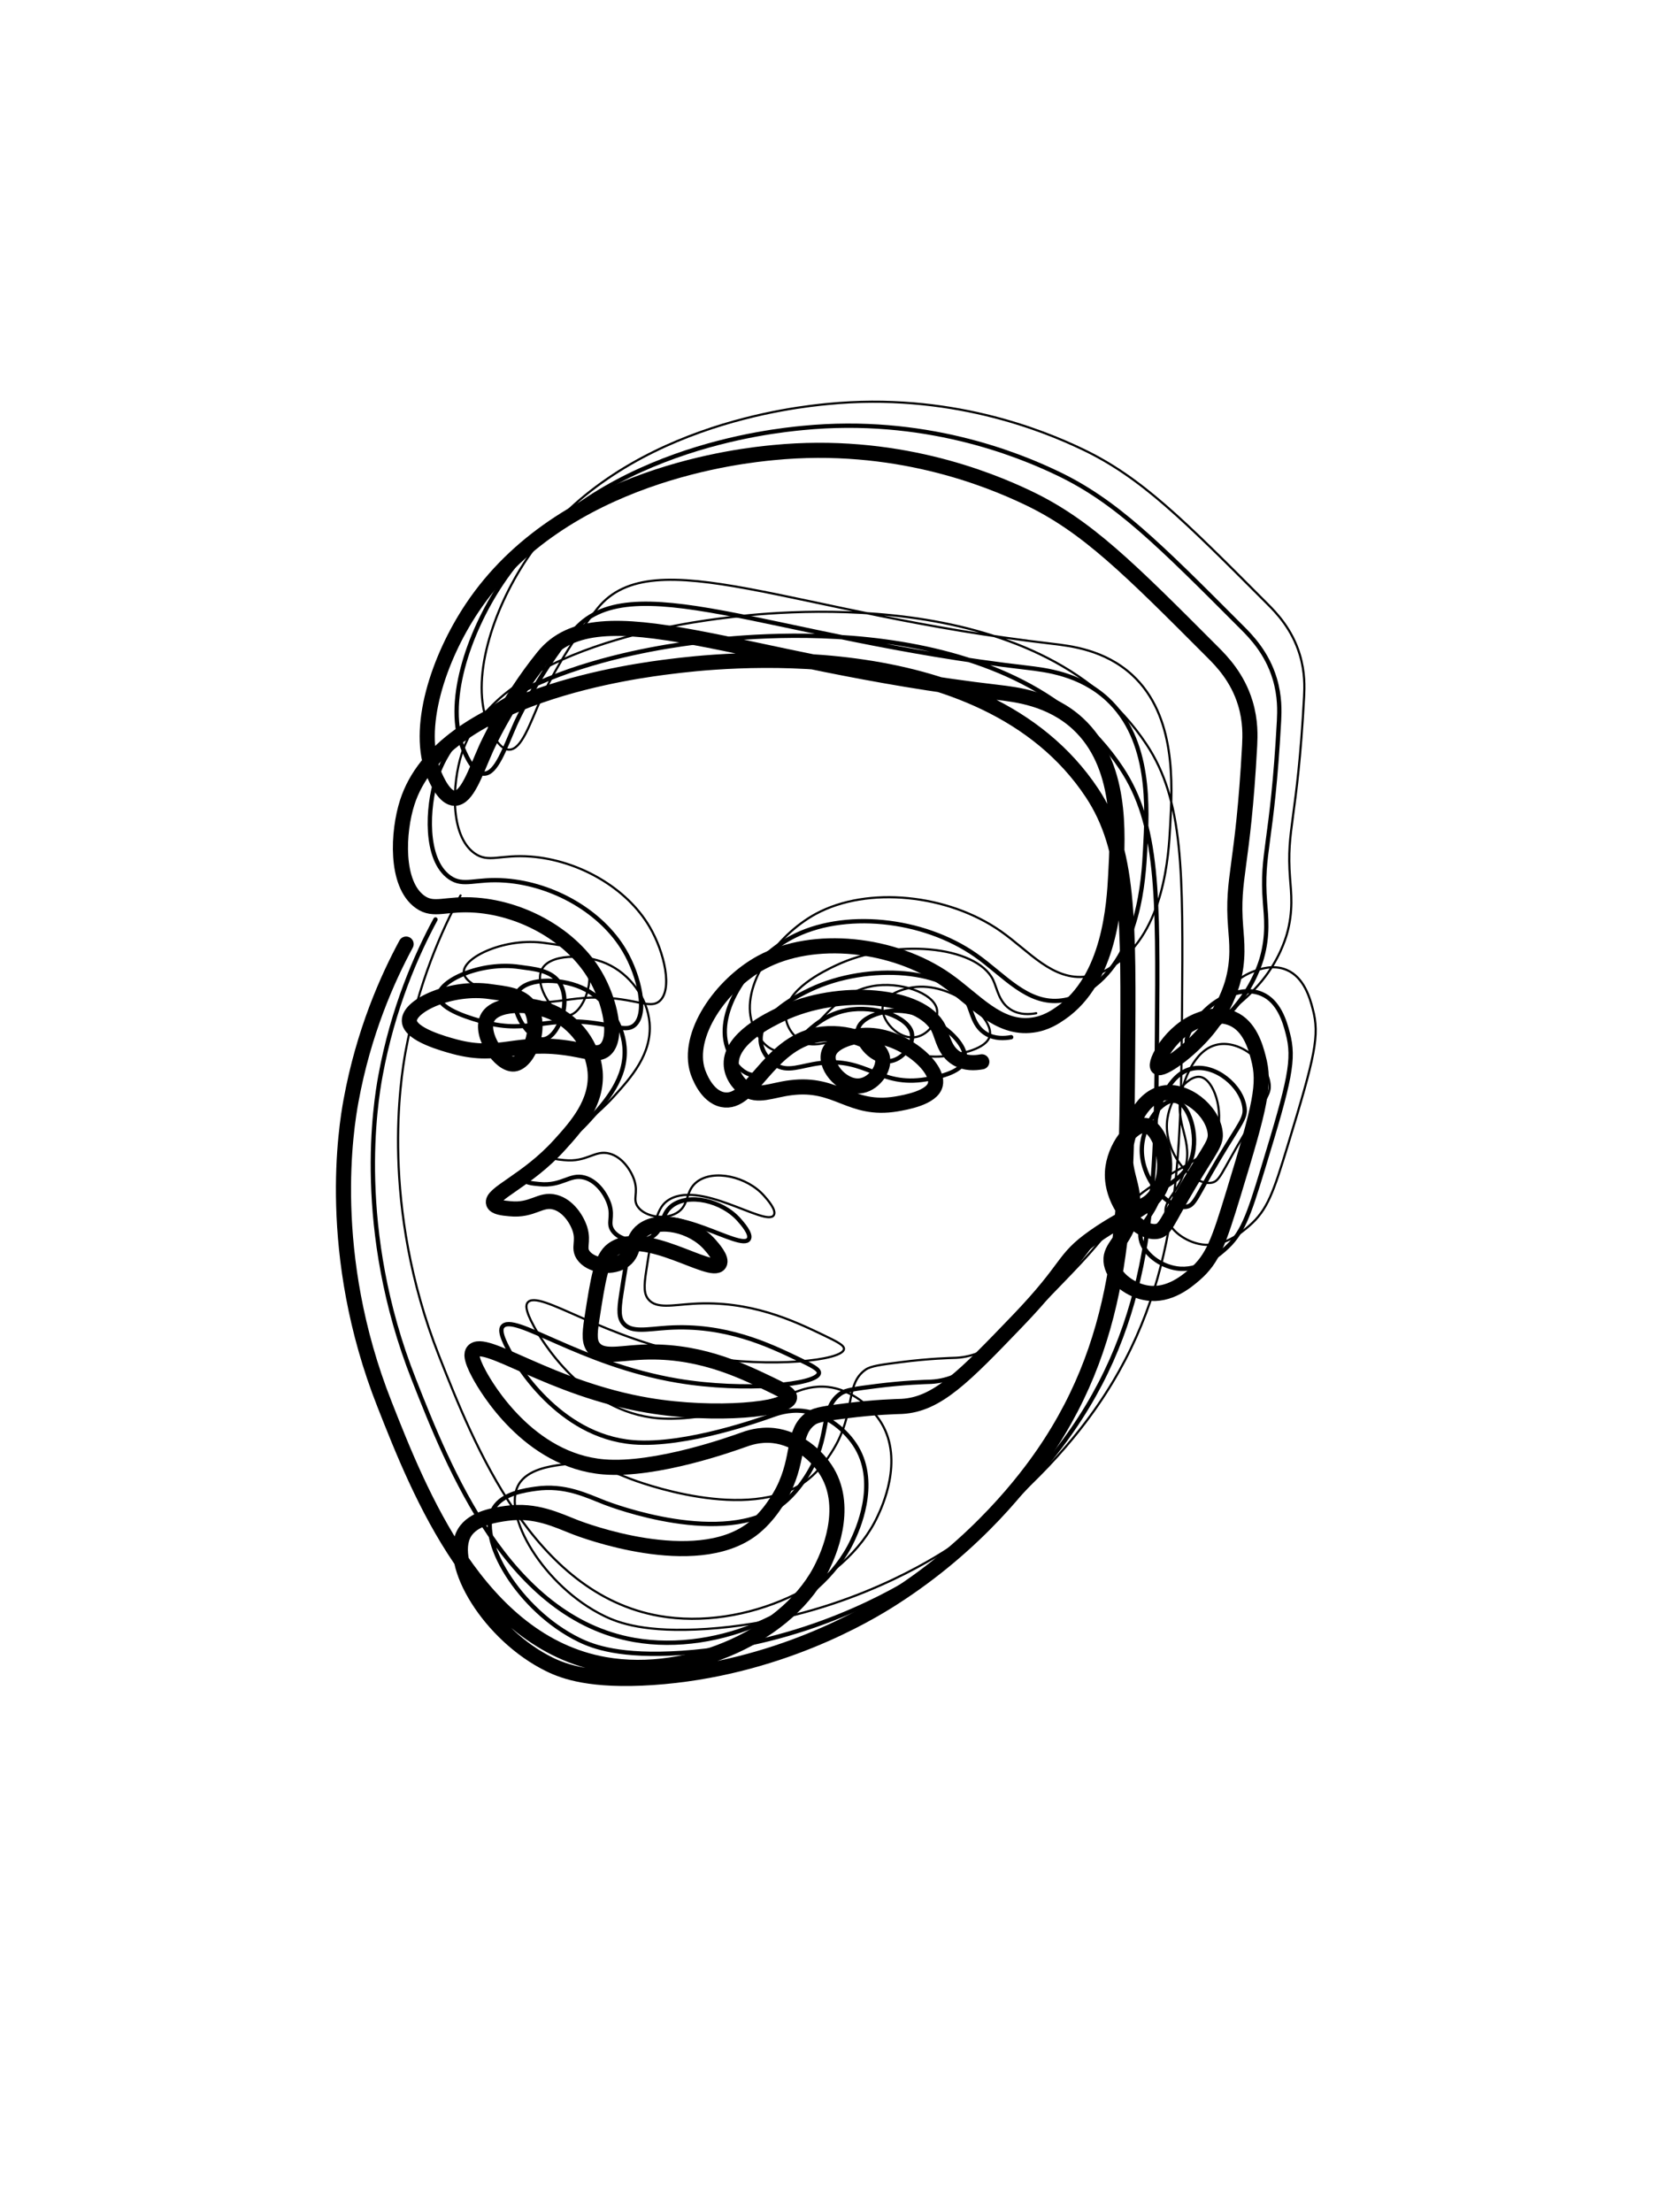 <svg xmlns="http://www.w3.org/2000/svg" xml:space="preserve" viewBox="0 0 768 1024">
  <g fill="none" stroke="#000" stroke-dashoffset="1000" stroke-linecap="round" stroke-miterlimit="10">
    <path stroke-width="7" d="M454.5 491.5c-3.2.6-7.6.8-11.5-1.5-5.8-3.4-6.5-9.8-8.5-14-7.8-15.8-45.9-19.4-73-6.5-5.2 2.5-23.3 11.1-23 23 .1 4.7 3 9 6.5 11.5 5.8 4.1 12.1.6 21-.5 21.6-2.8 27.4 11.1 49 7.5 4-.7 16.6-2.8 18-9 2-8.7-17.9-25.1-35.5-22.5-.9.1-12.6 2-14 8.5-1.4 6.4 7.3 16.2 15.5 14.5 5.9-1.2 10.6-8 9.5-13-1.7-7.4-17.1-12.9-30-10.5-23.3 4.3-30.5 32.8-44 30-7.7-1.6-11.1-11.9-11.5-13-5.5-16.9 10.7-40.3 29.5-50.5 24.1-13 61.2-9 85.5 8 13.2 9.2 24.1 23.2 40 21 6.1-.8 10.4-3.7 13-5.5 22.9-15.7 24.8-50.9 25.5-64 1.1-19.8 2.8-51.2-17.5-70-12.8-11.8-28.7-13.5-37-14.5-120.1-13.9-184.7-48.4-210.5-16.5-16.9 20.9-26.5 42.5-26.5 42.5-5 11.3-8.8 23-14.5 23-4.8 0-8.4-8.5-9.5-11-9-21.2 2.1-53.9 17.5-77 41.7-62.5 126.2-70.7 139.5-72 56-5.5 99.2 12 118 21 27 12.9 46.5 32.4 85.5 71.5 4.1 4.1 11.4 11.6 15 23.5 2.5 8.3 2.2 15.2 2 19.5-3.1 57.4-8.3 60.8-6.5 84 .5 6.7 1.6 15.2-1.5 26-.7 2.3-3.5 11.7-11.5 21.5-8.6 10.5-21.2 19.2-23 17.5-1.8-1.8 5.9-17.1 19.5-22 2.5-.9 8.8-3.2 15-.5 8 3.4 10.7 13 12 18 3.3 12.3 1.1 21.7-11.5 63-6.7 21.9-9.4 30.1-18 37.5-3.5 3-11.7 10.1-22 8.5-7.2-1.1-15.1-6.5-16.5-13.5-1.4-7.1 5.1-9.4 8.5-20 5-15.4-5.3-21.6-1-38 .7-2.5 4.9-18.7 16.5-21 10.5-2.1 22.7 8 24 18 .7 5.1-1.9 7-12 24-10.5 17.7-11 21.4-15 22-8.5 1.3-21.3-13.1-20.5-27.5.6-11.2 9.5-22.6 15.5-21.5 6.1 1.1 11 15.5 7.5 26.5-3.8 11.8-15.4 13.6-31.5 25-15.2 10.7-10.9 13.4-35.5 39-24.7 25.7-37.1 38.6-53.5 39.5-2.7.1-12.2.3-25.5 2-9.4 1.2-14.1 1.8-16.5 3.5-9 6.3-5 17.7-13 33.5-1.3 2.5-6.3 11.8-14.5 18-26.6 19.9-78.6.1-81.5-1-8.5-3.3-18.5-8.4-32-6.5-4.9.7-15.4 2.1-19.5 9-8.3 14 11.6 47.4 39.5 61 6.6 3.2 19 7.9 47.5 6 57.7-3.9 99.9-29.4 111-36.5 40-25.5 62.5-56.1 70-67 38.5-55.9 38.4-113.9 39-183 .5-64.6.8-96.9-16.5-123-50.6-76.3-176.7-60.8-195-58.5-14.6 1.8-106.1 13.1-122 63-4.3 13.4-5.7 37.7 6 46 6.5 4.6 11.8.4 26 1.5 22.1 1.7 44.4 14.4 55 32.5 7 11.9 10.8 29.3 4.5 34.5-3.1 2.5-7 .9-15-.5-26.2-4.5-32.8 4.8-54.5-1-4.4-1.2-20.9-5.6-21-12-.2-7.1 19.6-16.2 37.5-13.5 6.1.9 14.6 1.3 18.5 7.5 5.7 9.1-.9 25.3-7.5 26-6.5.7-15.9-13.5-12.5-21 3.4-7.5 19.5-7.6 30-3 10.9 4.8 19 15.8 20 27.5 1.2 14.4-8.7 25.4-16.5 34-15 16.6-32.1 22.6-30.5 27 .7 1.8 4.1 2.2 7.5 2.5 10.7 1.1 14.1-4.9 21-3 5.9 1.6 10 7.8 11.5 12.5 1.8 5.9-.9 8.5 1.5 12 3.2 4.7 12.3 6.3 18 3 6.2-3.6 3.7-10.1 9.5-14.5 7.7-5.8 23-2.5 31 6.5 1.4 1.6 6 6.7 4.5 9-3.6 5.7-35-17.3-49.5-6.5-5.1 3.8-6.6 13.2-9.5 32-1.2 7.6-1.1 11 1 13.5 3.7 4.4 11 2.6 20.5 2 26.7-1.7 46.7 7.9 60.5 14.5 6.2 3 9.7 4.7 9.5 6.5-.7 5.3-34 8.8-65.5 3.5-45.5-7.7-75.9-31.7-81-25-.6.8-1.5 2.8 3 11 3 5.5 22.7 39.6 57.5 42.5 24.4 2 60-10.9 64.5-12.5 2.2-.8 7.4-2.7 14-2 11 1.2 20.4 9.2 25 17 10.1 17.2.1 38.6-2 43-14.9 31.9-61.7 52.9-101 46-58.5-10.3-85.9-79.6-102-120.5-27.5-69.6-17.7-128.5-15.5-140.5 5.8-31.7 16.8-56.4 25.5-72.5"/>
    <path stroke-width="2" d="M468.1 480.1c-3.2.6-7.6.8-11.5-1.5-5.8-3.4-6.5-9.8-8.5-14-7.8-15.8-45.9-19.4-73-6.5-5.2 2.5-23.3 11.1-23 23 .1 4.7 3 9 6.5 11.5 5.8 4.1 12.1.6 21-.5 21.6-2.8 27.4 11.1 49 7.5 4-.7 16.6-2.8 18-9 2-8.7-17.9-25.1-35.5-22.5-.9.1-12.6 2-14 8.5-1.4 6.4 7.3 16.2 15.5 14.5 5.9-1.2 10.6-8 9.5-13-1.7-7.4-17.1-12.9-30-10.5-23.3 4.3-30.5 32.8-44 30-7.7-1.6-11.1-11.9-11.5-13-5.5-16.9 10.7-40.3 29.5-50.5 24.1-13 61.2-9 85.5 8 13.2 9.2 24.1 23.2 40 21 6.1-.8 10.4-3.7 13-5.5 22.9-15.7 24.8-50.9 25.5-64 1.1-19.8 2.8-51.2-17.5-70-12.8-11.8-28.7-13.5-37-14.5-120.1-13.9-184.7-48.4-210.5-16.5-16.9 20.9-26.5 42.5-26.5 42.5-5 11.3-8.8 23-14.5 23-4.8 0-8.4-8.5-9.5-11-9-21.2 2.1-53.9 17.5-77 41.7-62.5 126.2-70.7 139.5-72 56-5.5 99.2 12 118 21 27 12.9 46.5 32.4 85.5 71.5 4.1 4.1 11.4 11.6 15 23.5 2.5 8.3 2.2 15.2 2 19.5-3.1 57.4-8.3 60.8-6.5 84 .5 6.7 1.6 15.2-1.5 26-.7 2.3-3.5 11.7-11.5 21.5-8.6 10.5-21.2 19.2-23 17.5-1.8-1.8 5.9-17.1 19.5-22 2.5-.9 8.8-3.2 15-.5 8 3.4 10.7 13 12 18 3.3 12.3 1.1 21.7-11.5 63-6.7 21.9-9.4 30.1-18 37.5-3.5 3-11.7 10.1-22 8.5-7.2-1.1-15.1-6.5-16.5-13.5-1.4-7.1 5.1-9.4 8.5-20 5-15.4-5.3-21.6-1-38 .7-2.5 4.9-18.7 16.5-21 10.5-2.1 22.7 8 24 18 .7 5.1-1.9 7-12 24-10.5 17.7-11 21.4-15 22-8.5 1.3-21.3-13.1-20.5-27.5.6-11.2 9.5-22.6 15.5-21.5 6.1 1.1 11 15.5 7.5 26.5-3.8 11.8-15.4 13.6-31.5 25-15.2 10.7-10.9 13.4-35.5 39-24.7 25.7-37.1 38.6-53.5 39.5-2.7.1-12.2.3-25.5 2-9.4 1.2-14.1 1.8-16.5 3.5-9 6.3-5 17.7-13 33.5-1.3 2.5-6.3 11.8-14.5 18-26.6 19.9-78.6.1-81.5-1-8.5-3.3-18.5-8.4-32-6.5-4.9.7-15.4 2.1-19.5 9-8.3 14 11.6 47.4 39.5 61 6.6 3.2 19 7.9 47.5 6 57.7-3.9 99.9-29.4 111-36.5 40-25.5 62.5-56.1 70-67 38.5-55.9 38.4-113.9 39-183 .5-64.6.8-96.9-16.5-123-50.6-76.3-176.7-60.8-195-58.5-14.6 1.8-106.1 13.1-122 63-4.3 13.4-5.7 37.7 6 46 6.5 4.6 11.8.4 26 1.5 22.1 1.7 44.4 14.4 55 32.5 7 11.9 10.8 29.3 4.5 34.5-3.1 2.5-7 .9-15-.5-26.2-4.5-32.8 4.8-54.5-1-4.4-1.2-20.9-5.6-21-12-.2-7.1 19.6-16.2 37.5-13.5 6.1.9 14.6 1.3 18.5 7.5 5.7 9.1-.9 25.3-7.5 26-6.5.7-15.9-13.5-12.5-21 3.4-7.5 19.5-7.6 30-3 10.9 4.8 19 15.8 20 27.5 1.2 14.4-8.7 25.4-16.5 34-15 16.6-32.1 22.6-30.5 27 .7 1.8 4.1 2.2 7.5 2.5 10.7 1.1 14.1-4.9 21-3 5.9 1.6 10 7.8 11.5 12.5 1.8 5.9-.9 8.5 1.5 12 3.2 4.7 12.3 6.3 18 3 6.2-3.6 3.7-10.1 9.5-14.5 7.7-5.8 23-2.5 31 6.5 1.4 1.6 6 6.7 4.5 9-3.6 5.7-35-17.3-49.5-6.5-5.1 3.8-6.6 13.2-9.5 32-1.2 7.6-1.1 11 1 13.5 3.7 4.4 11 2.6 20.5 2 26.7-1.7 46.7 7.9 60.5 14.5 6.2 3 9.7 4.7 9.5 6.5-.7 5.3-34 8.8-65.5 3.5-45.5-7.7-75.9-31.7-81-25-.6.8-1.5 2.8 3 11 3 5.5 22.7 39.6 57.5 42.5 24.4 2 60-10.9 64.5-12.5 2.2-.8 7.4-2.7 14-2 11 1.2 20.4 9.2 25 17 10.1 17.2.1 38.6-2 43-14.9 31.9-61.7 52.9-101 46-58.5-10.3-85.9-79.6-102-120.5-27.5-69.6-17.7-128.5-15.5-140.5 5.8-31.7 16.8-56.4 25.5-72.5"/>
    <path d="M479.7 469c-3.2.6-7.6.8-11.5-1.5-5.8-3.4-6.5-9.8-8.5-14-7.8-15.8-45.9-19.4-73-6.5-5.2 2.5-23.3 11.1-23 23 .1 4.7 3 9 6.5 11.5 5.8 4.1 12.1.6 21-.5 21.6-2.8 27.4 11.1 49 7.5 4-.7 16.6-2.8 18-9 2-8.7-17.9-25.1-35.5-22.5-.9.1-12.6 2-14 8.5-1.4 6.4 7.3 16.2 15.5 14.5 5.9-1.2 10.6-8 9.5-13-1.7-7.4-17.1-12.9-30-10.5-23.3 4.3-30.5 32.8-44 30-7.7-1.6-11.1-11.9-11.5-13-5.5-16.9 10.7-40.3 29.5-50.5 24.1-13 61.2-9 85.5 8 13.2 9.2 24.1 23.2 40 21 6.1-.8 10.4-3.7 13-5.5 22.9-15.7 24.8-50.9 25.5-64 1.1-19.8 2.8-51.2-17.5-70-12.8-11.8-28.7-13.5-37-14.5-120.1-13.9-184.7-48.4-210.5-16.5-16.9 20.9-26.5 42.5-26.5 42.5-5 11.3-8.8 23-14.5 23-4.8 0-8.4-8.5-9.5-11-9-21.2 2.1-53.9 17.5-77 41.7-62.5 126.2-70.7 139.5-72 56-5.5 99.2 12 118 21 27 12.9 46.5 32.4 85.5 71.5 4.1 4.1 11.4 11.6 15 23.5 2.5 8.3 2.2 15.2 2 19.5-3.1 57.4-8.3 60.8-6.5 84 .5 6.7 1.6 15.2-1.5 26-.7 2.3-3.5 11.7-11.5 21.5-8.6 10.5-21.2 19.2-23 17.5-1.8-1.8 5.9-17.1 19.5-22 2.5-.9 8.8-3.2 15-.5 8 3.4 10.7 13 12 18 3.3 12.3 1.1 21.7-11.5 63-6.7 21.9-9.4 30.1-18 37.5-3.5 3-11.7 10.1-22 8.5-7.2-1.1-15.1-6.5-16.5-13.5-1.4-7.1 5.1-9.4 8.5-20 5-15.4-5.3-21.6-1-38 .7-2.5 4.9-18.7 16.5-21 10.5-2.1 22.7 8 24 18 .7 5.1-1.9 7-12 24-10.5 17.7-11 21.4-15 22-8.5 1.3-21.3-13.1-20.5-27.5.6-11.2 9.5-22.6 15.5-21.5 6.1 1.1 11 15.5 7.5 26.5-3.8 11.8-15.4 13.6-31.5 25-15.2 10.7-10.9 13.4-35.5 39-24.7 25.7-37.1 38.6-53.5 39.5-2.7.1-12.2.3-25.5 2-9.4 1.2-14.1 1.8-16.5 3.5-9 6.3-5 17.7-13 33.5-1.3 2.5-6.3 11.8-14.5 18-26.6 19.9-78.6.1-81.5-1-8.5-3.3-18.5-8.4-32-6.5-4.9.7-15.4 2.1-19.5 9-8.3 14 11.6 47.4 39.5 61 6.6 3.2 19 7.9 47.5 6 57.7-3.9 99.9-29.4 111-36.5 40-25.5 62.5-56.1 70-67 38.5-55.9 38.4-113.9 39-183 .5-64.6.8-96.9-16.5-123-50.6-76.3-176.7-60.8-195-58.5-14.6 1.8-106.1 13.1-122 63-4.3 13.4-5.7 37.7 6 46 6.5 4.6 11.8.4 26 1.5 22.1 1.7 44.4 14.4 55 32.5 7 11.9 10.8 29.3 4.5 34.5-3.1 2.5-7 .9-15-.5-26.2-4.5-32.8 4.8-54.5-1-4.4-1.2-20.9-5.6-21-12-.2-7.1 19.6-16.2 37.5-13.5 6.1.9 14.6 1.3 18.5 7.5 5.7 9.1-.9 25.3-7.5 26-6.5.7-15.9-13.5-12.5-21 3.4-7.5 19.5-7.6 30-3 10.9 4.8 19 15.8 20 27.5 1.2 14.4-8.7 25.4-16.5 34-15 16.6-32.1 22.6-30.5 27 .7 1.8 4.1 2.2 7.5 2.5 10.7 1.1 14.1-4.9 21-3 5.9 1.6 10 7.8 11.5 12.5 1.8 5.9-.9 8.5 1.5 12 3.2 4.7 12.3 6.3 18 3 6.2-3.6 3.7-10.1 9.5-14.5 7.7-5.8 23-2.5 31 6.5 1.4 1.6 6 6.7 4.5 9-3.6 5.7-35-17.3-49.5-6.5-5.1 3.8-6.6 13.2-9.5 32-1.2 7.6-1.1 11 1 13.5 3.7 4.4 11 2.6 20.5 2 26.7-1.7 46.7 7.9 60.5 14.5 6.2 3 9.7 4.7 9.5 6.5-.7 5.3-34 8.8-65.5 3.5-45.5-7.7-75.9-31.7-81-25-.6.8-1.5 2.8 3 11 3 5.5 22.7 39.6 57.5 42.5 24.4 2 60-10.9 64.5-12.5 2.2-.8 7.4-2.7 14-2 11 1.2 20.4 9.2 25 17 10.1 17.2.1 38.6-2 43-14.9 31.9-61.7 52.9-101 46-58.5-10.3-85.9-79.6-102-120.5-27.4-69.6-17.6-128.5-15.5-140.5 5.8-31.7 16.8-56.4 25.5-72.5"/>
  </g>
</svg>
